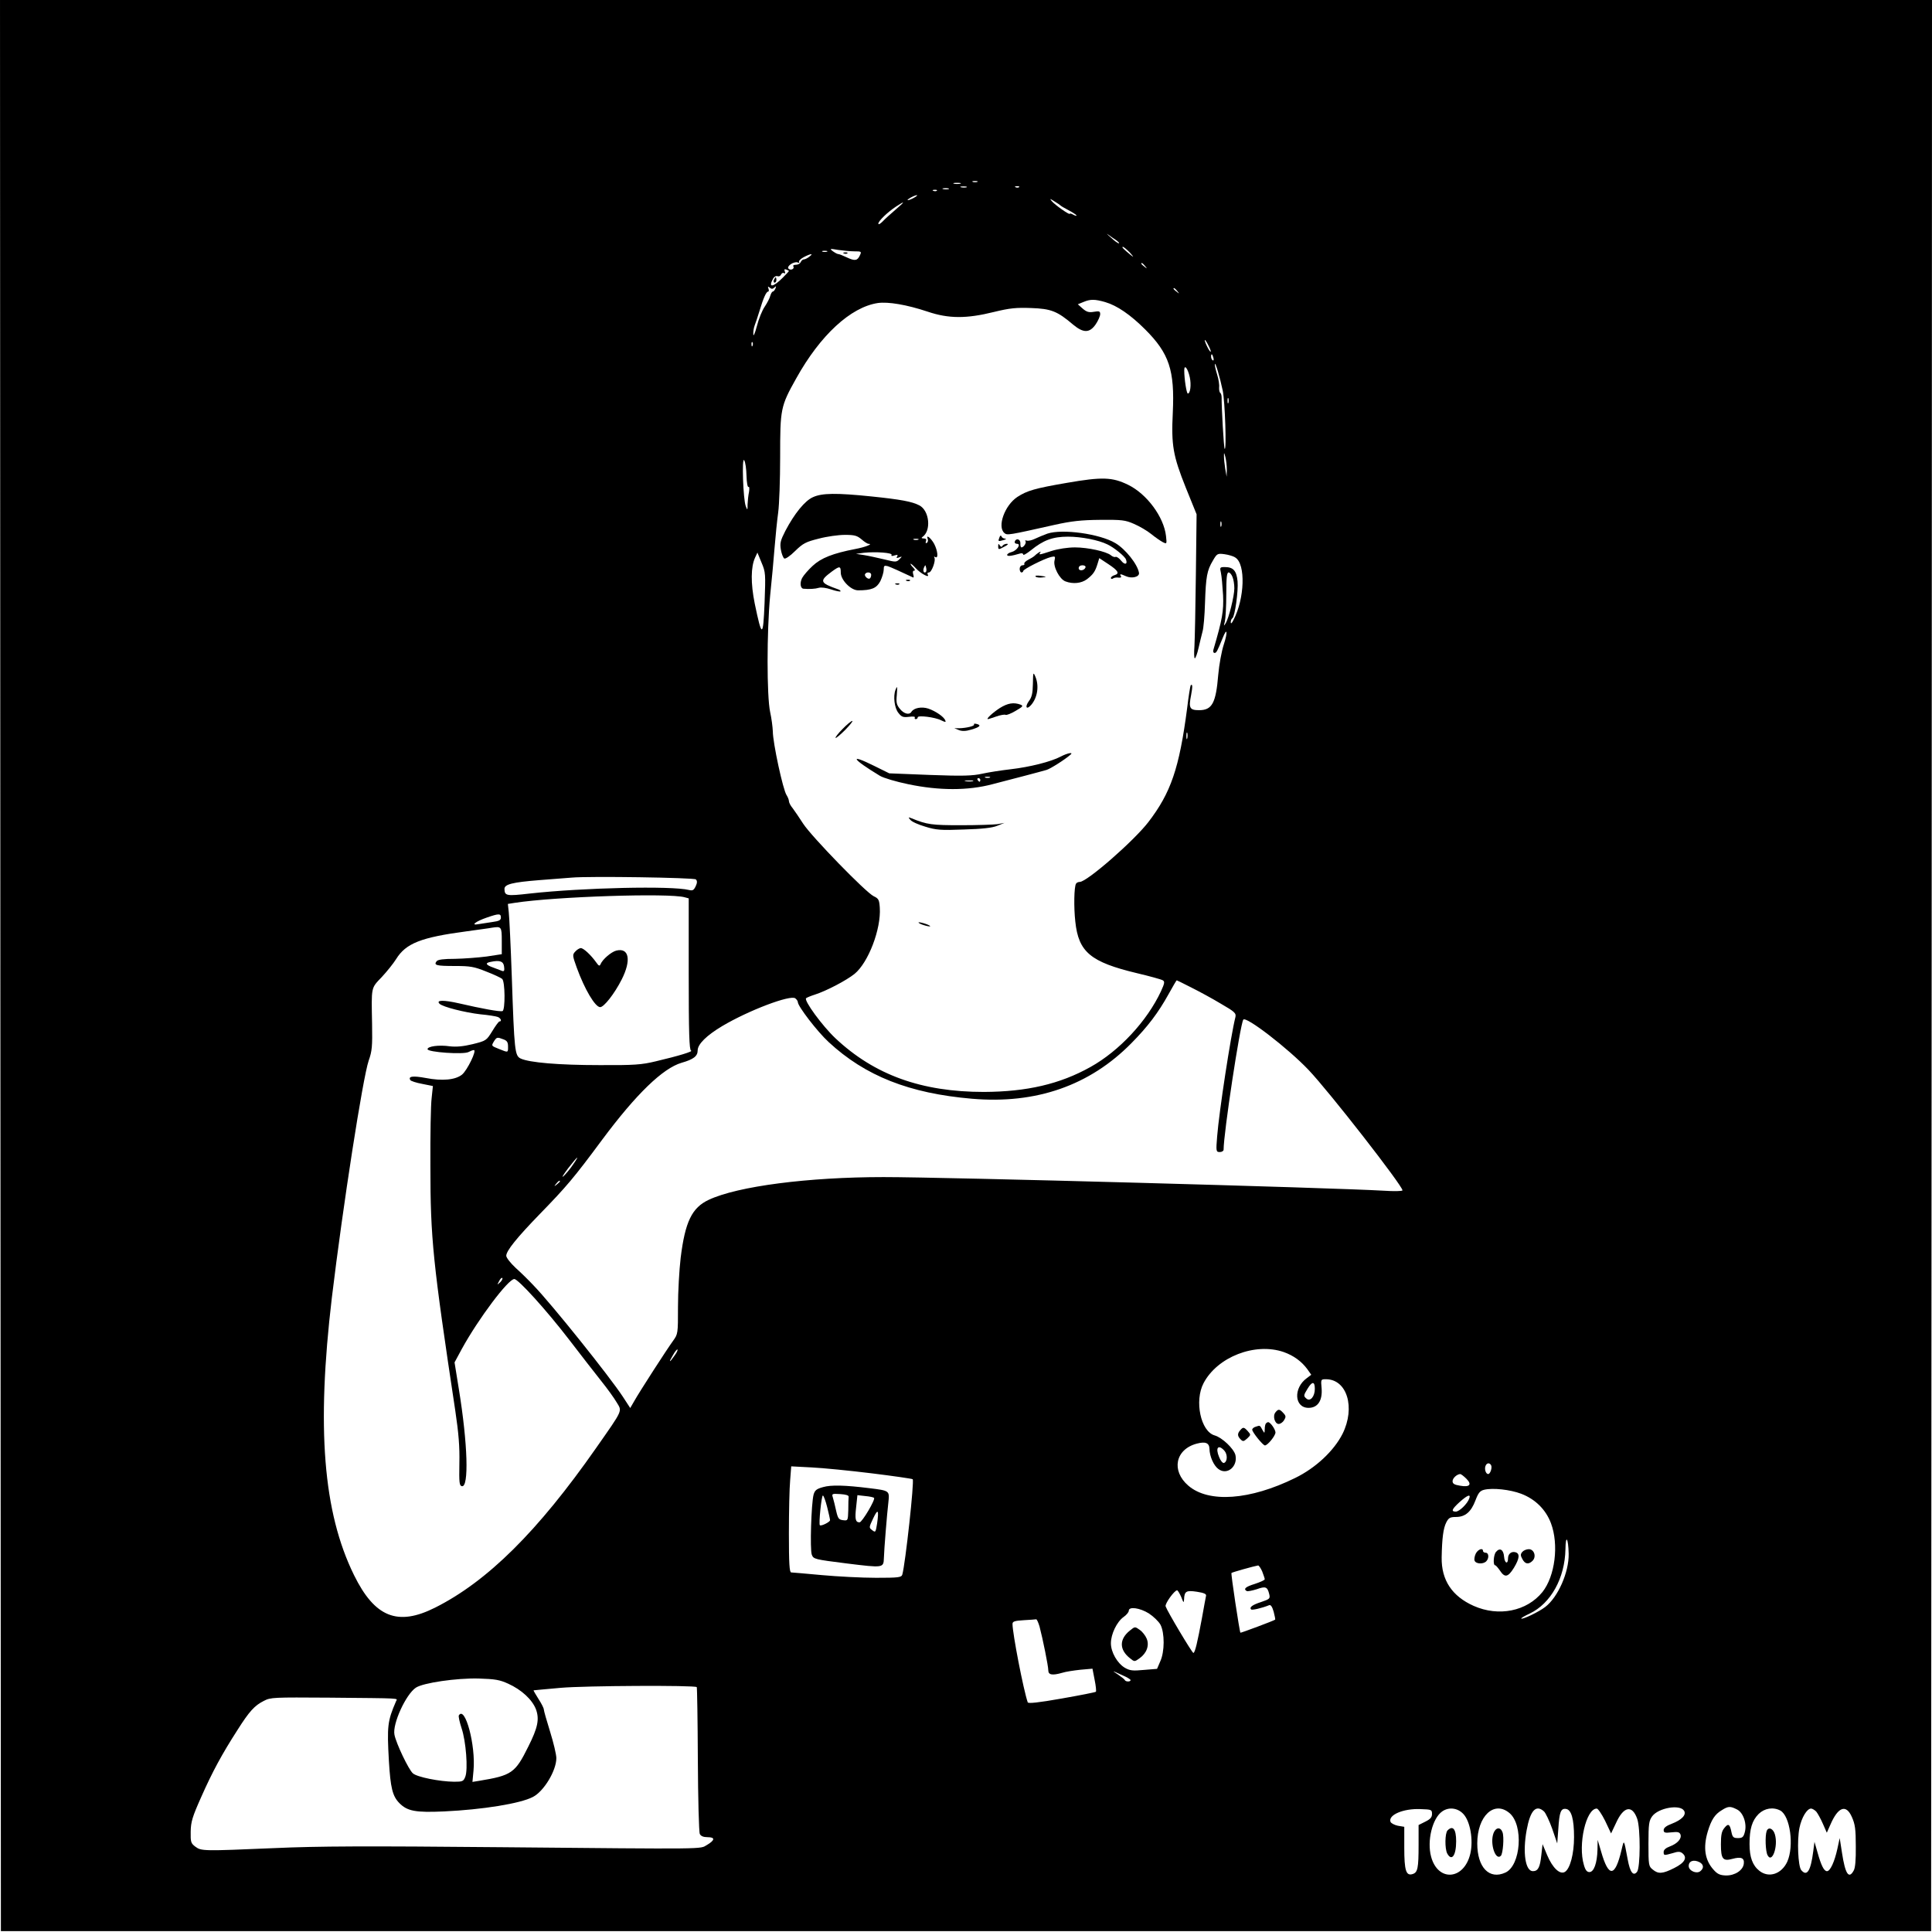 <?xml version="1.0" standalone="no"?>
<!DOCTYPE svg PUBLIC "-//W3C//DTD SVG 20010904//EN"
 "http://www.w3.org/TR/2001/REC-SVG-20010904/DTD/svg10.dtd">
<svg version="1.0" xmlns="http://www.w3.org/2000/svg"
 width="1080pt" height="1080pt" viewBox="0 0 1080 1080"
 preserveAspectRatio="xMidYMid meet">
<g transform="translate(0,1080) scale(0.1,-0.1)"
fill="#000000" stroke="none">
<path d="M2 5403 l3 -5398 5395 0 5395 0 3 5398 2 5397 -5400 0 -5400 0 2
-5397z m5461 4380 c-7 -2 -19 -2 -25 0 -7 3 -2 5 12 5 14 0 19 -2 13 -5z m-95
-10 c-10 -2 -26 -2 -35 0 -10 3 -2 5 17 5 19 0 27 -2 18 -5z m35 -20 c-7 -2
-21 -2 -30 0 -10 3 -4 5 12 5 17 0 24 -2 18 -5z m294 1 c-3 -3 -12 -4 -19 -1
-8 3 -5 6 6 6 11 1 17 -2 13 -5z m-394 -11 c-7 -2 -21 -2 -30 0 -10 3 -4 5 12
5 17 0 24 -2 18 -5z m-66 -9 c-3 -3 -12 -4 -19 -1 -8 3 -5 6 6 6 11 1 17 -2
13 -5z m-127 -39 c-14 -8 -29 -14 -35 -14 -5 0 1 6 15 14 14 8 30 14 35 14 6
0 -1 -6 -15 -14z m820 -45 c3 -3 22 -14 43 -25 21 -11 41 -24 44 -28 3 -5 -4
-4 -16 2 -11 7 -21 9 -21 6 0 -9 -84 50 -101 71 -12 15 -11 15 16 -2 17 -10
32 -21 35 -24z m-925 -23 c-27 -23 -60 -53 -72 -66 -13 -13 -23 -18 -23 -11 0
14 51 64 100 96 52 34 51 29 -5 -19z m1235 -170 c13 -10 20 -17 14 -17 -6 0
-26 15 -45 33 -20 17 -26 25 -15 16 12 -9 32 -23 46 -32z m76 -69 c23 -26 24
-29 4 -13 -40 33 -52 45 -43 45 5 0 22 -15 39 -32z m-1540 7 c39 0 41 -1 31
-22 -14 -31 -28 -33 -73 -12 -21 10 -43 19 -49 19 -5 0 -19 8 -30 16 -19 14
-16 15 30 7 28 -4 69 -8 91 -8z m-153 -2 c-7 -2 -19 -2 -25 0 -7 3 -2 5 12 5
14 0 19 -2 13 -5z m-99 -28 c-10 -8 -24 -15 -30 -15 -7 0 -14 -7 -18 -15 -3
-8 -15 -15 -26 -15 -12 0 -19 -4 -15 -9 8 -14 -15 -25 -27 -13 -13 13 29 42
51 35 9 -4 12 -2 8 2 -4 5 7 17 25 27 40 21 59 23 32 3z m1877 -52 c13 -16 12
-17 -3 -4 -10 7 -18 15 -18 17 0 8 8 3 21 -13z m-1991 -28 c0 -2 -16 -19 -35
-38 -54 -54 -82 -57 -54 -6 6 12 17 18 25 15 8 -3 17 1 20 9 4 8 11 12 17 8 6
-4 8 0 4 10 -4 11 -2 14 9 10 7 -3 14 -6 14 -8z m-81 -92 c10 9 11 8 6 -5 -4
-10 -11 -18 -15 -18 -4 0 -10 -10 -14 -23 -3 -13 -17 -40 -31 -61 -14 -20 -34
-69 -44 -109 -11 -42 -20 -61 -20 -45 -1 15 3 37 8 50 5 13 17 48 26 78 22 73
38 110 49 110 4 0 5 7 2 16 -5 13 -4 14 7 6 10 -9 17 -8 26 1z m2252 -20 c13
-16 12 -17 -3 -4 -10 7 -18 15 -18 17 0 8 8 3 21 -13z m-402 -62 c65 -19 140
-70 223 -153 134 -134 165 -228 154 -464 -9 -183 1 -241 73 -421 l60 -148 -4
-335 c-2 -184 -6 -365 -8 -402 -3 -38 -2 -68 2 -68 4 0 14 26 21 58 7 31 17
72 22 91 6 19 12 91 14 160 5 148 11 182 44 237 23 40 26 41 65 36 22 -3 50
-11 61 -19 58 -37 52 -229 -11 -349 -9 -19 -15 -23 -15 -12 0 9 4 19 9 22 14
9 34 152 29 207 -6 59 -24 79 -71 79 -28 0 -29 -2 -22 -32 4 -18 9 -74 12
-125 4 -89 -4 -134 -54 -305 -3 -10 0 -18 6 -18 11 0 15 8 46 84 25 63 29 33
6 -37 -12 -36 -26 -112 -31 -169 -13 -158 -34 -198 -107 -198 -53 0 -59 12
-45 83 9 47 9 67 -2 56 -2 -2 -12 -60 -20 -129 -44 -336 -91 -472 -217 -636
-82 -106 -343 -334 -383 -334 -8 0 -18 -4 -21 -10 -11 -17 -13 -132 -4 -212
18 -170 85 -226 344 -288 72 -17 137 -35 145 -40 12 -7 10 -17 -10 -61 -78
-167 -233 -334 -395 -424 -170 -95 -355 -138 -595 -139 -349 0 -612 95 -830
300 -74 70 -177 211 -164 224 5 4 27 13 49 20 63 20 176 79 222 116 77 63 149
251 141 370 -3 43 -6 51 -34 64 -44 21 -347 333 -394 405 -21 33 -48 72 -59
87 -12 14 -21 32 -21 40 0 7 -6 22 -13 33 -20 29 -77 293 -77 357 -1 24 -7 72
-15 108 -19 88 -19 449 0 650 9 85 20 207 25 270 5 63 14 151 20 195 6 44 11
183 11 310 0 270 2 283 90 440 134 241 304 398 456 421 58 8 161 -9 278 -48
118 -40 218 -40 371 -2 90 22 125 25 209 22 110 -4 145 -17 234 -93 58 -48 92
-47 126 2 14 21 25 46 25 57 0 16 -5 18 -35 13 -28 -5 -41 -1 -63 18 l-27 24
32 13 c38 16 63 16 122 -1z m576 -242 c9 -17 15 -33 13 -35 -3 -2 -12 12 -21
31 -21 43 -13 47 8 4z m-2548 -1 c-3 -8 -6 -5 -6 6 -1 11 2 17 5 13 3 -3 4
-12 1 -19z m2576 -68 c3 -11 1 -18 -4 -14 -5 3 -9 12 -9 20 0 20 7 17 13 -6z
m52 -183 c13 -61 22 -337 11 -326 -5 4 -18 241 -17 286 0 12 -3 24 -8 27 -4 3
-7 17 -6 31 2 13 -3 46 -11 71 -8 26 -14 52 -13 58 2 17 28 -71 44 -147z
m-184 74 c9 -42 3 -91 -11 -91 -7 0 -20 81 -20 130 0 36 20 11 31 -39z m216
-143 c-3 -7 -5 -2 -5 12 0 14 2 19 5 13 2 -7 2 -19 0 -25z m-9 -373 l-1 -40
-8 45 c-4 25 -7 56 -7 70 0 23 1 22 8 -5 4 -16 8 -48 8 -70z m-2685 -35 c1
-37 6 -65 11 -62 5 3 6 -9 3 -28 -4 -18 -7 -49 -8 -69 0 -34 -1 -35 -10 -11
-15 38 -23 280 -9 257 7 -10 12 -49 13 -87z m2654 -282 c-3 -7 -5 -2 -5 12 0
14 2 19 5 13 2 -7 2 -19 0 -25z m-2553 -429 c-8 -195 -15 -196 -55 -3 -23 114
-22 205 2 257 l13 28 23 -56 c23 -54 23 -62 17 -226z m2616 145 c6 -14 10 -42
10 -63 0 -43 -31 -168 -49 -196 -11 -17 -11 -16 -4 10 4 17 8 85 8 153 0 92 3
122 13 122 7 0 17 -12 22 -26z m-253 -901 c-3 -10 -5 -4 -5 12 0 17 2 24 5 18
2 -7 2 -21 0 -30z m-2747 -789 c8 -8 8 -19 -1 -38 -11 -23 -17 -26 -38 -21
-95 24 -592 13 -890 -20 -131 -15 -140 -13 -141 26 0 26 45 37 195 49 77 6
158 12 180 14 97 9 685 0 695 -10z m-62 -100 l22 -6 0 -423 c0 -330 3 -424 13
-428 14 -4 -66 -29 -198 -60 -79 -19 -119 -22 -315 -21 -225 0 -392 14 -440
37 -32 16 -35 41 -49 457 -6 173 -14 336 -17 361 l-5 46 38 6 c226 35 865 56
951 31z m-1028 -113 c0 -15 -10 -20 -47 -25 -27 -4 -61 -9 -78 -12 -47 -9 -17
15 47 37 67 23 78 23 78 0z m5 -131 l0 -74 -85 -13 c-47 -6 -126 -12 -176 -13
-64 0 -95 -4 -103 -13 -18 -23 -2 -27 102 -27 87 0 108 -4 175 -31 42 -16 82
-35 89 -41 17 -14 18 -175 2 -180 -14 -5 -117 14 -242 43 -88 20 -131 19 -110
-2 18 -18 142 -49 228 -59 44 -4 88 -11 98 -15 17 -7 24 -25 9 -25 -4 0 -22
-24 -40 -54 -33 -53 -34 -54 -110 -73 -54 -13 -92 -16 -127 -12 -62 9 -125 0
-125 -16 0 -17 201 -31 229 -16 11 6 24 11 30 11 18 0 -37 -113 -66 -137 -37
-30 -111 -37 -203 -19 -71 13 -100 10 -86 -12 3 -5 33 -15 66 -21 l60 -12 -7
-67 c-5 -37 -8 -209 -7 -382 0 -404 14 -537 139 -1365 19 -128 25 -201 23
-295 -2 -109 0 -125 14 -128 40 -8 33 237 -17 543 l-24 149 41 76 c93 169 259
390 293 390 22 0 178 -172 305 -337 67 -87 148 -192 181 -233 33 -41 72 -95
86 -119 31 -52 39 -36 -115 -256 -325 -465 -607 -745 -900 -892 -209 -105
-337 -54 -453 182 -173 352 -210 824 -124 1550 62 515 173 1229 206 1326 19
53 21 80 19 203 -4 213 -7 200 54 264 29 31 65 76 80 100 55 89 139 122 396
156 63 9 126 17 140 20 53 8 55 6 55 -74z m13 -144 c3 -21 0 -27 -10 -24 -7 3
-30 11 -50 19 -43 15 -48 26 -15 32 51 11 72 3 75 -27z m3841 -116 c44 -22
118 -62 166 -91 78 -45 86 -53 81 -75 -26 -103 -91 -527 -102 -666 -7 -85 -6
-88 15 -88 11 0 21 6 21 13 0 92 92 697 110 727 14 22 251 -161 365 -281 116
-122 524 -646 525 -673 0 -5 -47 -6 -107 -2 -292 17 -2442 76 -2794 76 -421 0
-815 -51 -977 -127 -94 -44 -132 -122 -157 -324 -8 -68 -15 -191 -15 -275 0
-150 0 -151 -28 -190 -35 -48 -188 -285 -217 -337 l-22 -38 -41 63 c-74 113
-398 518 -500 623 -26 28 -71 72 -100 98 -29 27 -52 57 -52 67 0 28 59 101
189 235 147 151 188 199 348 415 190 255 338 398 443 429 67 19 90 37 90 69 0
35 50 84 137 136 148 88 383 177 409 155 8 -6 14 -16 14 -21 0 -23 109 -165
172 -223 205 -190 451 -287 801 -317 359 -31 659 74 892 311 91 92 150 170
207 273 24 43 44 78 46 78 1 0 38 -18 81 -40z m-3845 -290 c20 -7 26 -16 26
-40 0 -35 2 -35 -50 -14 -45 18 -44 17 -28 44 15 23 18 23 52 10z m388 -702
c-16 -24 -40 -52 -52 -63 -13 -11 -1 8 25 43 55 71 70 82 27 20z m-72 -92 c0
-2 -8 -10 -17 -17 -16 -13 -17 -12 -4 4 13 16 21 21 21 13z m-334 -564 c-18
-16 -18 -16 -6 6 6 13 14 21 18 18 3 -4 -2 -14 -12 -24z m974 -411 c-29 -42
-34 -39 -8 4 11 20 23 34 25 31 3 -3 -5 -19 -17 -35z m3406 21 c56 -20 100
-52 133 -97 l21 -30 -25 -19 c-76 -55 -70 -166 10 -166 51 0 78 40 73 108 -5
52 -4 52 24 52 118 0 166 -158 93 -305 -48 -95 -150 -191 -265 -247 -252 -124
-483 -141 -597 -43 -97 83 -73 203 47 235 49 13 70 4 71 -29 1 -43 24 -94 50
-113 49 -37 110 15 95 79 -10 36 -74 97 -116 109 -78 22 -114 193 -62 292 77
147 288 229 448 174z m174 -206 c0 -42 -25 -72 -46 -55 -18 15 -18 18 6 57 25
41 40 41 40 -2z m-506 -345 c19 -21 18 -62 -2 -69 -7 -2 -19 12 -27 33 -22 52
-5 73 29 36z m1491 -81 c8 -13 -4 -50 -16 -50 -13 0 -22 27 -15 45 6 17 22 20
31 5z m-3462 -46 c122 -15 225 -30 229 -33 10 -9 -41 -474 -58 -533 -5 -16
-21 -18 -147 -18 -78 0 -214 7 -302 15 -88 8 -166 15 -172 15 -10 0 -13 50
-13 218 0 121 3 254 7 297 l6 78 114 -6 c63 -3 214 -18 336 -33z m3324 -30
c33 -33 19 -49 -36 -39 -31 5 -41 11 -41 25 0 17 24 39 43 40 4 0 20 -12 34
-26z m306 -84 c79 -30 138 -88 167 -165 45 -120 23 -296 -48 -385 -87 -107
-244 -139 -384 -77 -121 54 -181 144 -179 271 2 107 9 163 26 196 13 25 21 30
54 30 52 0 85 29 109 93 16 42 25 53 48 59 49 12 146 1 207 -22z m-290 -27
c-10 -29 -55 -73 -75 -73 -28 0 -22 14 22 54 44 39 63 46 53 19z m556 -309 c2
-103 -60 -243 -131 -297 -36 -28 -127 -71 -134 -65 -2 3 19 15 47 28 118 56
197 198 200 360 1 85 16 63 18 -26z m-1713 -99 c7 -19 14 -38 14 -43 0 -5 -25
-16 -55 -26 -52 -16 -66 -28 -46 -40 5 -3 30 2 56 10 50 18 60 14 70 -27 6
-25 3 -28 -44 -44 -50 -16 -69 -30 -57 -42 5 -5 59 7 101 24 9 3 17 -9 25 -37
6 -23 10 -43 8 -44 -7 -6 -192 -75 -194 -73 -5 6 -54 330 -50 334 4 4 125 38
149 42 4 0 15 -15 23 -34z m-453 -142 c13 -34 15 -35 16 -13 2 45 12 51 72 42
38 -6 53 -12 51 -22 -2 -8 -12 -64 -23 -125 -25 -135 -39 -195 -48 -195 -7 0
-145 231 -155 260 -6 14 49 90 64 90 4 0 14 -17 23 -37z m-181 -92 c26 -17 55
-45 65 -63 24 -46 24 -151 -1 -205 l-18 -42 -74 -6 c-62 -6 -78 -4 -106 12
-42 25 -78 87 -78 137 0 51 33 120 71 147 16 11 29 27 29 35 0 25 62 16 112
-15z m-611 -73 c18 -68 49 -221 49 -245 0 -26 22 -30 78 -14 18 6 64 13 101
17 l68 6 12 -62 c7 -34 10 -64 7 -67 -3 -3 -89 -20 -192 -38 -130 -23 -187
-29 -189 -21 -24 70 -85 385 -85 438 0 14 12 18 63 21 34 2 65 4 69 5 4 1 12
-17 19 -40z m466 -274 c24 -10 43 -22 43 -26 0 -10 -27 -10 -32 0 -1 4 -19 18
-38 31 -38 25 -36 24 27 -5z m-3436 -46 c75 -34 134 -89 155 -143 20 -55 11
-102 -43 -209 -73 -148 -93 -161 -275 -191 l-37 -6 6 64 c13 140 -47 364 -82
308 -3 -6 4 -37 15 -71 25 -73 37 -232 21 -272 -10 -26 -15 -28 -63 -28 -81 1
-207 26 -230 47 -24 21 -94 168 -103 216 -12 60 64 226 120 263 41 27 227 54
350 51 93 -3 118 -7 166 -29z m1054 -19 c2 -3 5 -184 6 -404 1 -220 6 -408 11
-417 6 -12 20 -18 44 -18 43 0 41 -17 -5 -44 -40 -23 24 -23 -1151 -12 -753 7
-1021 6 -1265 -5 -401 -17 -409 -17 -443 8 -25 19 -27 26 -26 84 1 55 9 82 59
194 62 140 116 240 203 375 66 104 95 136 147 162 38 20 54 20 365 18 419 -4
381 -2 374 -20 -48 -111 -51 -138 -40 -335 9 -149 20 -195 58 -234 45 -46 92
-54 250 -47 215 10 427 44 497 81 61 31 131 147 131 217 0 20 -16 87 -35 148
-19 61 -35 117 -35 124 0 7 -13 33 -30 59 -16 26 -29 47 -27 48 1 0 70 7 152
14 135 12 748 15 760 4z m5519 -691 c14 -23 -12 -51 -69 -73 -30 -11 -45 -23
-45 -35 0 -15 7 -17 43 -13 36 4 45 2 51 -12 8 -23 -17 -51 -60 -67 -22 -8
-34 -19 -34 -30 0 -21 1 -21 51 -7 30 10 42 9 54 -1 29 -24 13 -53 -45 -82
-65 -33 -90 -35 -121 -9 -23 18 -24 25 -24 145 0 111 3 128 21 153 35 47 155
68 178 31z m296 7 c36 -18 57 -82 43 -129 -7 -26 -14 -31 -38 -31 -25 0 -30 5
-36 33 -9 46 -18 51 -40 23 -15 -18 -19 -39 -19 -91 0 -82 11 -96 65 -81 48
13 67 5 63 -27 -4 -37 -50 -67 -100 -66 -33 1 -48 8 -69 32 -49 54 -59 124
-33 212 20 67 40 98 79 121 36 23 48 23 85 4z m-1705 -25 c0 -19 -9 -29 -37
-43 l-38 -19 0 -111 c0 -131 -5 -154 -33 -163 -37 -12 -47 19 -47 147 l0 117
-36 6 c-19 4 -38 14 -41 22 -14 38 71 75 167 71 62 -2 65 -3 65 -27z m175 0
c39 -41 57 -147 39 -223 -35 -147 -181 -158 -219 -16 -24 88 7 215 62 253 37
26 86 20 118 -14z m258 5 c80 -67 64 -294 -23 -333 -90 -41 -157 29 -157 163
0 153 94 242 180 170z m193 9 c9 -8 30 -52 46 -97 l28 -82 6 80 c6 96 14 117
43 113 30 -4 45 -56 45 -158 0 -93 -22 -176 -51 -194 -28 -17 -69 22 -99 93
l-26 62 -7 -62 c-7 -67 -18 -89 -47 -89 -42 0 -58 103 -35 229 20 110 52 146
97 105z m342 -53 l33 -70 28 59 c42 93 90 102 118 23 19 -54 18 -274 -1 -297
-21 -26 -39 -2 -52 69 -22 117 -20 115 -35 52 -36 -152 -72 -154 -114 -6 l-19
64 -1 -55 c-2 -75 -20 -125 -45 -125 -14 0 -23 11 -31 40 -34 113 12 315 72
315 7 0 28 -31 47 -69z m979 58 c55 -30 78 -198 39 -286 -32 -69 -103 -93
-156 -51 -38 30 -55 76 -55 150 0 84 14 131 51 168 33 32 81 40 121 19z m201
-6 c8 -10 25 -40 37 -68 l22 -50 20 45 c43 100 88 116 120 43 18 -40 22 -68
22 -163 1 -76 -3 -123 -12 -137 -27 -49 -47 -19 -65 99 l-13 83 -13 -60 c-16
-73 -40 -125 -58 -125 -17 0 -33 33 -53 105 l-17 59 -7 -54 c-14 -109 -35
-142 -67 -104 -18 22 -24 167 -10 236 12 58 42 108 65 108 7 0 20 -8 29 -17z
m-652 -283 c23 -13 25 -33 4 -50 -21 -17 -65 2 -65 29 0 28 28 38 61 21z"/>
<path d="M4718 9383 c7 -3 16 -2 19 1 4 3 -2 6 -13 5 -11 0 -14 -3 -6 -6z"/>
<path d="M4326 9235 c-3 -8 -1 -15 4 -15 6 0 10 7 10 15 0 8 -2 15 -4 15 -2 0
-6 -7 -10 -15z"/>
<path d="M5965 8101 c-181 -31 -224 -44 -278 -79 -71 -47 -114 -167 -72 -202
15 -13 22 -12 280 46 94 21 149 27 255 28 122 1 140 -1 190 -23 30 -13 73 -38
95 -56 22 -18 51 -38 64 -45 24 -12 24 -12 19 34 -12 106 -107 235 -212 286
-88 43 -145 45 -341 11z"/>
<path d="M4545 8021 c-46 -20 -104 -92 -155 -189 -27 -53 -31 -68 -25 -104 4
-24 13 -46 19 -50 6 -4 32 13 61 42 44 43 60 51 132 69 45 12 110 21 146 21
54 0 68 -4 93 -25 16 -14 33 -25 39 -25 29 0 -19 -19 -74 -29 -124 -24 -191
-50 -238 -94 -24 -22 -51 -53 -59 -68 -14 -27 -10 -58 7 -60 33 -3 67 -1 86 5
13 4 42 0 69 -9 26 -9 49 -13 52 -11 3 3 -4 9 -14 12 -102 36 -105 46 -34 99
44 32 50 32 50 -6 0 -41 56 -99 97 -99 76 0 103 12 124 51 10 21 19 50 19 64
0 23 3 25 23 20 18 -6 73 -31 141 -63 4 -2 5 5 1 17 -4 13 -2 21 5 21 7 0 5 6
-4 16 -9 8 -16 18 -16 22 0 4 13 -7 29 -24 28 -31 81 -59 67 -35 -4 6 -1 11 7
11 15 0 40 68 30 83 -3 6 -1 7 5 3 19 -11 14 35 -6 74 -19 34 -47 55 -36 27 3
-8 1 -18 -5 -22 -7 -3 -8 0 -5 9 4 11 0 16 -12 16 -12 0 -15 3 -8 8 51 34 40
148 -17 177 -40 21 -103 33 -269 50 -194 20 -275 19 -325 -4z m588 -238 c-7
-2 -19 -2 -25 0 -7 3 -2 5 12 5 14 0 19 -2 13 -5z m-149 -85 c-4 -6 2 -8 16
-3 17 5 21 4 15 -6 -6 -9 -3 -10 11 -5 18 7 18 6 2 -10 -17 -17 -21 -17 -85
-1 -38 9 -88 20 -113 24 l-45 7 45 6 c66 7 161 0 154 -12z m192 -95 c-11 -11
-19 6 -11 24 8 17 8 17 12 0 3 -10 2 -21 -1 -24z m-306 -16 c0 -8 -3 -17 -7
-20 -9 -9 -34 13 -27 24 8 14 34 11 34 -4z"/>
<path d="M5855 7817 c-22 -8 -53 -21 -70 -29 -16 -8 -37 -13 -45 -10 -8 2 -12
1 -8 -3 8 -8 -9 -35 -22 -35 -4 0 -7 10 -6 23 1 23 -24 31 -31 10 -3 -7 3 -13
12 -13 25 0 0 -38 -30 -46 -14 -3 -25 -11 -25 -16 0 -9 22 -7 73 8 9 3 17 0
17 -6 0 -6 19 5 43 24 69 56 121 76 207 76 75 0 171 -19 220 -43 37 -17 98
-67 104 -84 11 -28 -6 -33 -26 -8 -11 14 -25 24 -32 22 -6 -3 -18 2 -26 9 -25
21 -129 44 -201 44 -39 0 -94 -8 -131 -20 -75 -24 -71 -23 -62 -7 7 10 -19 -6
-36 -23 -3 -3 -17 -11 -32 -19 -15 -8 -25 -18 -22 -23 3 -4 -2 -8 -10 -8 -9 0
-16 -9 -16 -20 0 -11 5 -20 10 -20 6 0 10 4 10 8 0 10 115 68 154 78 25 6 26
4 21 -19 -9 -34 28 -105 61 -117 42 -16 89 -11 120 12 35 27 46 43 59 85 l10
33 50 -33 c56 -37 65 -53 36 -62 -12 -3 -21 -11 -21 -16 0 -6 6 -7 13 -2 6 4
20 6 31 4 11 -1 16 2 12 8 -9 14 -3 14 28 0 33 -15 77 -4 73 19 -8 48 -76 133
-132 166 -87 52 -296 81 -380 53z m213 -189 c-7 -19 -38 -22 -38 -4 0 10 9 16
21 16 12 0 19 -5 17 -12z"/>
<path d="M5587 7796 c-9 -23 -8 -24 23 -15 14 4 18 7 8 8 -9 1 -18 6 -20 13
-3 7 -7 5 -11 -6z"/>
<path d="M5580 7748 c0 -22 1 -22 36 -3 18 9 23 15 12 15 -9 0 -20 -5 -24 -11
-4 -8 -9 -7 -15 2 -7 11 -9 10 -9 -3z"/>
<path d="M5789 7577 c5 -5 21 -7 37 -5 27 3 26 4 -8 9 -22 3 -34 1 -29 -4z"/>
<path d="M5068 7553 c7 -3 16 -2 19 1 4 3 -2 6 -13 5 -11 0 -14 -3 -6 -6z"/>
<path d="M5008 7533 c7 -3 16 -2 19 1 4 3 -2 6 -13 5 -11 0 -14 -3 -6 -6z"/>
<path d="M5774 6978 c-1 -54 -6 -76 -23 -98 -23 -32 -13 -50 12 -22 36 40 47
107 25 159 -12 28 -13 26 -14 -39z"/>
<path d="M5006 6944 c-14 -36 -6 -102 16 -129 18 -23 26 -26 60 -22 21 3 36 1
32 -4 -3 -5 0 -9 5 -9 6 0 11 4 11 10 0 13 98 1 132 -17 23 -11 27 -11 22 0
-7 20 -54 52 -95 66 -37 12 -80 4 -94 -18 -12 -20 -43 -11 -65 17 -18 22 -21
36 -17 75 4 50 3 57 -7 31z"/>
<path d="M5589 6842 c-40 -26 -79 -62 -66 -62 2 0 24 7 47 15 23 8 46 12 51 9
5 -3 31 7 56 22 41 24 45 28 28 35 -38 14 -71 9 -116 -19z"/>
<path d="M4710 6725 c-24 -24 -42 -47 -39 -50 3 -2 27 18 54 45 27 28 45 50
39 50 -5 0 -30 -20 -54 -45z"/>
<path d="M5445 6750 c5 -8 -41 -20 -84 -21 l-26 0 25 -10 c17 -7 38 -7 68 2
49 14 60 25 32 32 -11 3 -18 2 -15 -3z"/>
<path d="M5930 6571 c-54 -29 -175 -59 -279 -71 -52 -6 -124 -17 -160 -25 -54
-12 -107 -14 -293 -7 l-227 9 -85 42 c-143 71 -124 39 33 -56 20 -12 91 -33
159 -47 172 -36 333 -36 469 0 54 14 139 36 188 49 50 13 101 27 115 31 21 6
102 57 135 86 17 15 -19 8 -55 -11z m-397 -118 c-7 -2 -19 -2 -25 0 -7 3 -2 5
12 5 14 0 19 -2 13 -5z m-53 -13 c0 -5 -2 -10 -4 -10 -3 0 -8 5 -11 10 -3 6
-1 10 4 10 6 0 11 -4 11 -10z m-42 -7 c-10 -2 -28 -2 -40 0 -13 2 -5 4 17 4
22 1 32 -1 23 -4z"/>
<path d="M5089 6217 c7 -10 45 -27 83 -38 61 -19 87 -21 216 -16 101 3 159 9
187 21 l40 16 -38 -7 c-22 -3 -114 -6 -205 -6 -163 0 -189 3 -277 39 -18 7
-19 6 -6 -9z"/>
<path d="M5136 5641 c10 -10 72 -26 63 -17 -4 4 -21 11 -39 16 -19 5 -29 6
-24 1z"/>
<path d="M3216 5481 c-17 -18 -16 -23 8 -90 44 -121 103 -221 131 -221 21 0
80 75 120 154 55 108 42 180 -30 162 -28 -7 -77 -49 -88 -76 -5 -12 -10 -10
-24 10 -30 42 -71 80 -86 80 -8 0 -22 -9 -31 -19z"/>
<path d="M7130 2905 c-17 -20 -4 -65 18 -65 9 0 23 9 30 21 11 18 11 24 -4 40
-21 23 -28 24 -44 4z"/>
<path d="M7077 2843 c-4 -3 -7 -18 -7 -32 -1 -24 -1 -25 -12 -6 -15 28 -14 28
-37 20 -12 -3 -21 -11 -21 -17 0 -14 60 -88 71 -88 15 0 58 53 59 72 0 17 -28
58 -41 58 -3 0 -9 -3 -12 -7z"/>
<path d="M6933 2805 c-17 -19 -16 -33 2 -51 13 -13 17 -13 37 5 21 20 21 21 3
41 -21 23 -26 24 -42 5z"/>
<path d="M4601 2487 c-37 -10 -46 -18 -53 -42 -13 -50 -21 -307 -10 -336 10
-25 15 -26 197 -49 203 -25 204 -25 206 30 1 45 18 254 25 311 7 66 8 66 -106
80 -137 17 -214 19 -259 6z m143 -54 c-1 -7 -2 -40 -2 -74 -2 -60 -2 -60 -29
-57 -24 3 -29 9 -39 53 -6 28 -14 60 -18 73 -7 22 -6 23 41 20 31 -2 48 -7 47
-15z m-120 -58 c9 -35 16 -68 16 -73 0 -10 -50 -35 -57 -28 -7 7 9 166 17 166
4 0 15 -29 24 -65z m262 52 c9 -9 -67 -137 -81 -137 -23 0 -27 18 -19 86 l7
66 44 -5 c24 -2 46 -7 49 -10z m17 -144 c-8 -49 -9 -51 -27 -37 -19 14 -19 15
5 66 27 57 33 49 22 -29z"/>
<path d="M8250 2116 c-7 -14 -10 -32 -7 -40 7 -19 48 -21 65 -4 17 17 15 48
-3 48 -8 0 -15 5 -15 10 0 19 -27 10 -40 -14z"/>
<path d="M8363 2125 c-14 -15 -18 -75 -5 -75 4 0 16 -14 27 -30 27 -41 45 -37
78 16 32 53 34 80 8 87 -23 6 -41 -10 -41 -34 0 -36 -19 -28 -22 8 -3 41 -24
53 -45 28z"/>
<path d="M8510 2125 c-11 -13 -11 -20 0 -40 15 -29 35 -32 57 -10 23 23 9 65
-21 65 -13 0 -29 -7 -36 -15z"/>
<path d="M6316 1685 c-60 -48 -60 -107 1 -155 25 -20 25 -20 53 0 40 28 56 72
40 110 -7 17 -24 39 -39 49 -26 19 -27 19 -55 -4z"/>
<path d="M8092 568 c-15 -15 -16 -102 -2 -129 25 -46 50 -12 50 68 0 68 -18
91 -48 61z"/>
<path d="M8349 553 c-22 -58 11 -157 41 -127 12 13 19 106 9 132 -11 30 -37
28 -50 -5z"/>
<path d="M9876 565 c-10 -27 -7 -115 5 -136 25 -48 60 50 41 116 -9 33 -36 45
-46 20z"/>
</g>
</svg>
